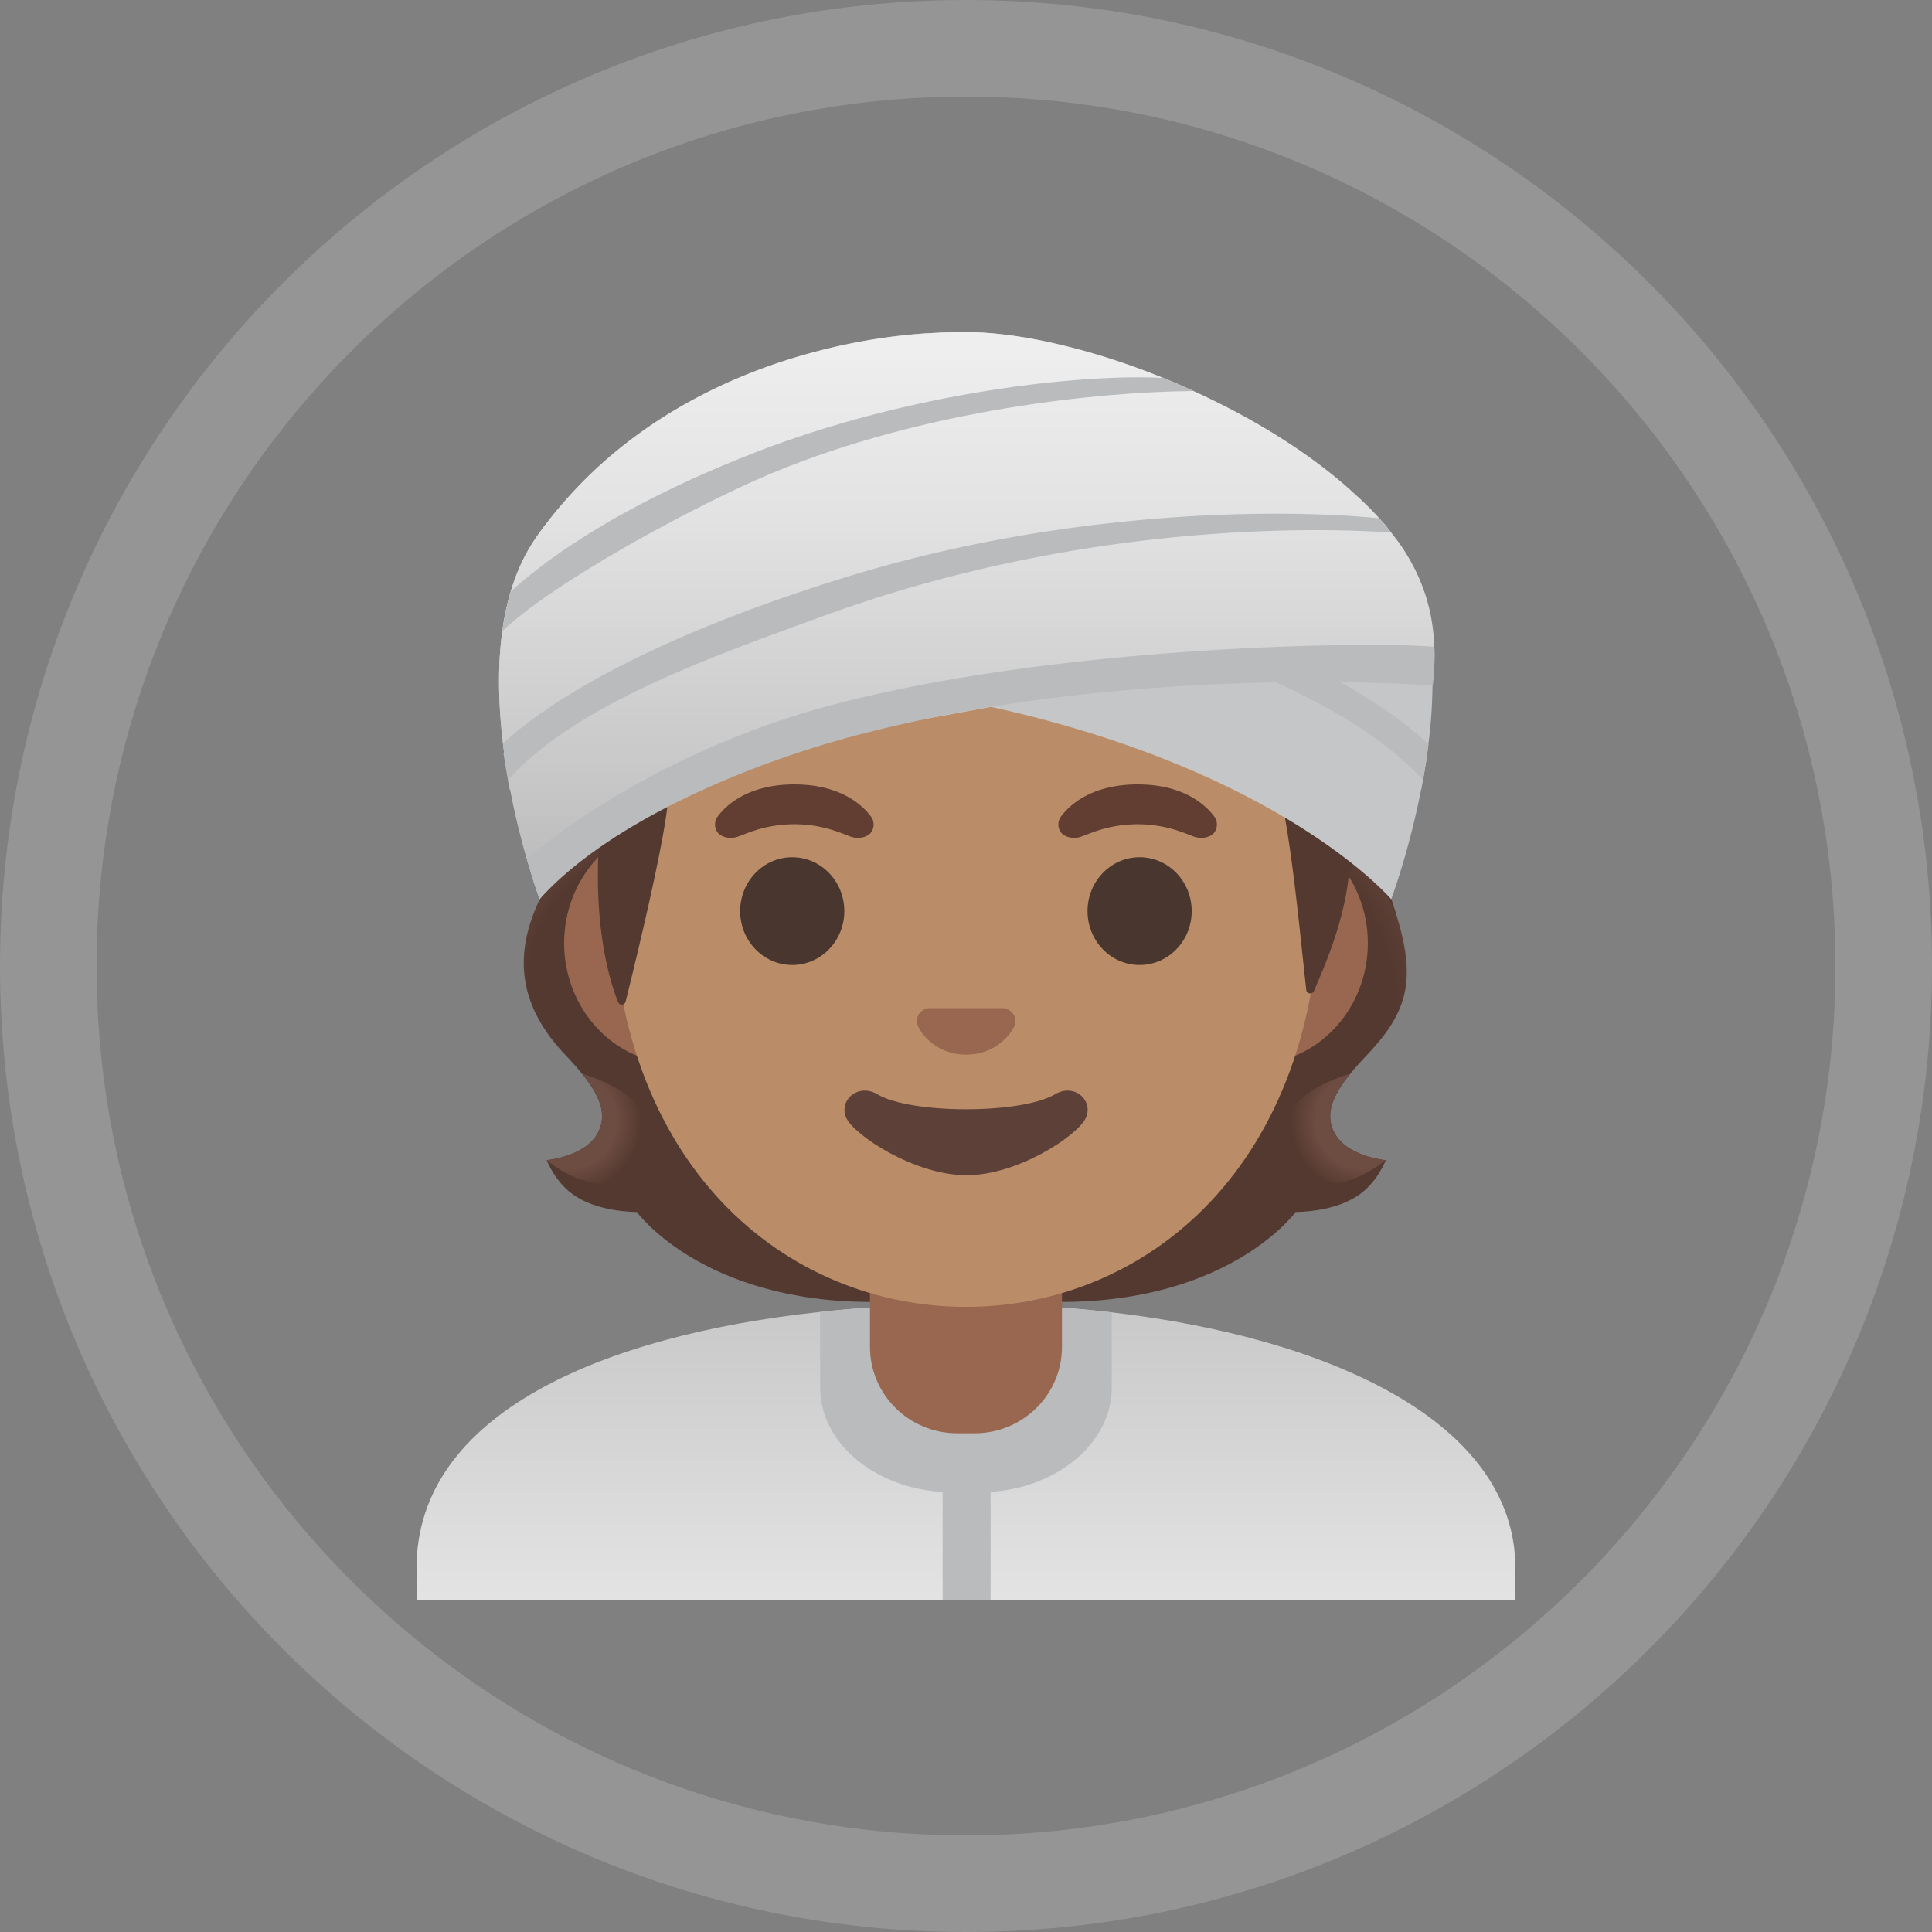 <svg xmlns="http://www.w3.org/2000/svg" width="100" height="100" viewBox="0 0 100 100"><rect x="0" y="0" width="100" height="100" fill="#808080" stroke="none"/><defs><clipPath id="2o44a"><path fill="#fff" d="M100 50c0 27.614-22.386 50-50 50S0 77.614 0 50 22.386 0 50 0s50 22.386 50 50z"/></clipPath><radialGradient id="2o44b" cx="57.97" cy="59.93" r="12.81" gradientUnits="userSpaceOnUse"><stop offset=".73" stop-color="#6d4c41" stop-opacity="0"/><stop offset="1" stop-color="#6d4c41"/></radialGradient><radialGradient id="2o44c" cx="70.59" cy="58.02" r="3.79" gradientUnits="userSpaceOnUse"><stop offset=".66" stop-color="#6d4c41"/><stop offset="1" stop-color="#6d4c41" stop-opacity="0"/></radialGradient><radialGradient id="2o44d" cx="62.18" cy="52.36" r="13.8" gradientUnits="userSpaceOnUse"><stop offset=".73" stop-color="#6d4c41" stop-opacity="0"/><stop offset="1" stop-color="#6d4c41"/></radialGradient><radialGradient id="2o44e" cx="34.21" cy="50.89" r="9.4" gradientUnits="userSpaceOnUse"><stop offset=".73" stop-color="#6d4c41" stop-opacity="0"/><stop offset="1" stop-color="#6d4c41"/></radialGradient><radialGradient id="2o44f" cx="42.04" cy="59.93" r="12.81" gradientUnits="userSpaceOnUse"><stop offset=".73" stop-color="#6d4c41" stop-opacity="0"/><stop offset="1" stop-color="#6d4c41"/></radialGradient><radialGradient id="2o44g" cx="29.42" cy="58.02" r="3.79" gradientUnits="userSpaceOnUse"><stop offset=".66" stop-color="#6d4c41"/><stop offset="1" stop-color="#6d4c41" stop-opacity="0"/></radialGradient><linearGradient id="2o44h" x1="50" x2="50" y1="82.67" y2="68.02" gradientUnits="userSpaceOnUse"><stop offset="0" stop-color="#e3e3e3"/><stop offset="1" stop-color="#c9c9c9"/></linearGradient><linearGradient id="2o44i" x1="50.02" x2="50.02" y1="17.33" y2="45.64" gradientUnits="userSpaceOnUse"><stop offset=".02" stop-color="#eee"/><stop offset=".33" stop-color="#e3e3e3"/><stop offset=".88" stop-color="#c5c5c5"/><stop offset="1" stop-color="#bdbdbd"/></linearGradient><linearGradient id="2o44j" x1="50.04" x2="50.04" y1="17.34" y2="44.52" gradientUnits="userSpaceOnUse"><stop offset=".02" stop-color="#eee"/><stop offset=".33" stop-color="#e3e3e3"/><stop offset=".88" stop-color="#c5c5c5"/><stop offset="1" stop-color="#bdbdbd"/></linearGradient></defs><g><g><path fill="none" stroke="#aaa" stroke-miterlimit="20" stroke-opacity=".5" stroke-width="10" d="M100 50c0 27.614-22.386 50-50 50S0 77.614 0 50 22.386 0 50 0s50 22.386 50 50z" clip-path="url(&quot;#2o44a&quot;)"/></g><g><g><path fill="#543930" d="M69.09 58.666c-.683-1.242.186-2.505 1.674-4.069 2.357-2.483 2.543-4.205 1.257-8.05-5.972-12.283-42.093-10.86-44.083 0-1.417 2.975-1.04 5.567 1.318 8.05 1.482 1.564 2.351 2.827 1.673 4.069-.662 1.208-2.63 1.383-2.63 1.383s.454 1.236 1.547 1.903c1.012.619 2.259.76 3.118.783 0 0 3.363 4.654 12.157 4.654h9.783c8.794 0 12.157-4.654 12.157-4.654.859-.022 2.106-.165 3.117-.783 1.094-.667 1.548-1.903 1.548-1.903s-1.974-.175-2.636-1.383z"/></g><g><path fill="url(#2o44b)" d="M49.99 67.388v-5.162l15.624-1.236 1.422 1.75s-3.363 4.654-12.157 4.654z"/></g><g><path fill="url(#2o44c)" d="M67.006 60.474c-2.34-3.555 2.85-4.884 2.85-4.884l.005.005c-.902 1.122-1.312 2.1-.782 3.068.662 1.209 2.63 1.384 2.63 1.384s-2.685 2.384-4.703.427z"/></g><g><path fill="url(#2o44d)" d="M71.997 46.769c1.564 3.472.738 5.96-.957 7.52-.236.212-1.936 2.126-2.16 2.788 0 0-3.867-4.615-5.02-7.328-.236-.547-.444-1.11-.477-1.695-.022-.438.06-.957.35-1.33.361-.453 6.273-3.964 6.273-3.964 0 .005 1.99 4.009 1.99 4.009z"/></g><g><path fill="url(#2o44e)" d="M27.928 46.546c-1.586 3.32-.733 5.819 1.192 7.924.241.263 1.586 1.646 1.833 2.396 0 0 4.396-5.157 5.682-8.225.262-.618.497-1.258.53-1.914.022-.493-.066-1.083-.394-1.499-.404-.514-2.827-4.178-3.51-4.178-1.297 0-5.333 5.496-5.333 5.496z"/></g><g><path fill="url(#2o44f)" d="M50.016 67.388v-5.162L34.392 60.99l-1.422 1.75s3.363 4.654 12.157 4.654z"/></g><g><path fill="url(#2o44g)" d="M33.003 60.474c2.34-3.555-2.85-4.884-2.85-4.884l-.005.005c.903 1.122 1.313 2.1.782 3.068-.661 1.209-2.63 1.384-2.63 1.384s2.685 2.384 4.703.427z"/></g><g><g><path fill="url(#2o44h)" d="M78.435 81.166v1.646H21.56v-1.646c0-8.017 9.674-12.058 20.89-13.261 2.472-.274 5.015-.4 7.547-.405h.077c2.51 0 5.031.142 7.47.427 11.255 1.312 20.891 5.665 20.891 13.24z"/></g><g><path fill="#b9bbbd" d="M57.544 67.927v3.893c0 2.992-3.068 5.42-6.858 5.42h-1.373c-3.79 0-6.863-2.428-6.863-5.425v-3.91c2.472-.274 5.015-.4 7.547-.405h.076c2.51 0 5.032.142 7.47.427z"/></g><g><path fill="#b9bbbd" d="M48.79 75.98h2.483v6.836H48.79z"/></g></g><g><path fill="#99674f" d="M54.961 64.26H45.03v5.458c0 2.466 2.023 4.468 4.517 4.468h.903c2.493 0 4.517-2.002 4.517-4.468V64.26z"/></g><g><path fill="#99674f" d="M64.95 42.58H35.056c-3.221 0-5.857 2.81-5.857 6.24 0 3.429 2.636 6.24 5.857 6.24h29.887c3.22 0 5.857-2.811 5.857-6.24 0-3.43-2.63-6.24-5.852-6.24z"/></g><g><path fill="#ba8d68" d="M50.001 21.05c-9.515 0-18.331 10.177-18.331 24.823 0 14.568 9.084 21.77 18.331 21.77 9.248 0 18.332-7.202 18.332-21.77 0-14.646-8.816-24.823-18.332-24.823z"/></g><g><g><path fill="#49362e" d="M41.006 49.948c1.49 0 2.696-1.249 2.696-2.789s-1.207-2.789-2.696-2.789-2.696 1.249-2.696 2.79c0 1.54 1.207 2.788 2.696 2.788z"/></g><g><path fill="#49362e" d="M58.986 49.948c1.49 0 2.696-1.249 2.696-2.789s-1.207-2.789-2.696-2.789-2.696 1.249-2.696 2.79c0 1.54 1.207 2.788 2.696 2.788z"/></g></g><g><g><path fill="#613e31" d="M45.067 42.246c-.508-.673-1.679-1.646-3.954-1.646-2.275 0-3.45.979-3.954 1.646a.696.696 0 0 0-.01.848c.142.191.568.372 1.039.213.47-.159 1.389-.634 2.925-.645 1.537.01 2.456.486 2.926.645.47.159.897-.016 1.04-.213a.696.696 0 0 0-.012-.848z"/></g><g><path fill="#613e31" d="M62.837 42.246c-.508-.673-1.679-1.646-3.954-1.646-2.275 0-3.45.979-3.954 1.646a.696.696 0 0 0-.01.848c.142.191.568.372 1.039.213.47-.159 1.389-.634 2.925-.645 1.537.01 2.456.486 2.926.645.47.159.897-.016 1.04-.213a.696.696 0 0 0-.012-.848z"/></g></g><g><path fill="#99674f" d="M52.113 52.224a.684.684 0 0 0-.175-.044h-3.866a.632.632 0 0 0-.175.044c-.35.142-.542.503-.378.891.165.388.936 1.471 2.489 1.471s2.324-1.088 2.488-1.47c.159-.39-.033-.75-.383-.892z"/></g><g><path fill="#5d4037" d="M54.606 56.64c-1.745 1.034-7.454 1.034-9.193 0-1-.596-2.024.318-1.608 1.225.41.892 3.527 2.964 6.218 2.964 2.69 0 5.77-2.072 6.18-2.964.41-.907-.596-1.82-1.597-1.225z"/></g><g><g><path fill="#543930" d="M71.91 28.731c-1.334-2.018-4.325-4.725-7.01-4.905-.433-2.581-32.758-4.5-31.167.448-1.602.066-3.702.744-4.812 2.992-1.324 2.68-.853 4.916-.47 5.988-1.379 1.17-3.112 3.659-1.926 6.89.897 2.434 4.468 3.555 4.468 3.555-.251 4.38.564 7.077.996 8.165.076.192.344.175.393-.022.542-2.17 2.385-9.734 2.204-11.052 0 0 6.207-1.23 12.124-5.589a17.533 17.533 0 0 1 3.9-2.193c7.432-2.959 8.985 2.09 8.985 2.09s5.151-.99 6.705 6.162c.585 2.68.978 6.973 1.312 9.975.022.214.312.257.394.06.52-1.192 1.558-3.554 1.804-5.966.088-.848 2.374-1.969 3.358-5.61 1.324-4.857-.29-9.527-1.258-10.988z"/></g></g><g><g><path fill="#b9bbbd" d="M73.883 38.998s-3.325-4.616-17.954-9.127C44.357 26.3 33.05 26.42 28.35 27.032c0 0-.147.126-.53.684 0 0 13.858-1.526 29.334 4.14 5.688 2.083 13.273 4.687 16.412 9.007z"/></g><g/><g><path fill="url(#2o44i)" d="M48.133 37.167c13.459-2.483 21.771-4.047 26.026-1.684.356-3.659-.853-6.306-1.969-7.673-4.752-5.835-16.34-10.62-22.257-10.62-5.792 0-16.68 2.784-22.176 10.62-4.435 6.317.175 18.736.175 18.736s4.479-6.48 20.201-9.379z"/></g><g><path fill="#b9bbbd" d="M26.06 39.007s3.325-4.616 17.954-9.127c11.566-3.566 22.881-3.451 27.573-2.839 0 0 .148.126.53.684 0 0-13.857-1.526-29.334 4.14-5.687 2.083-13.272 4.686-16.411 9.007z"/></g><g><path fill="#c4c6c7" d="M74.152 35.09c0 .13 0 .262-.006.393a25.253 25.253 0 0 1-.213 3.035c-.077.64-.175 1.258-.284 1.86-.635 3.494-1.641 6.168-1.641 6.168s-5.611-6.633-20.716-9.958c-.251-.05-.503-.104-.76-.159a157.3 157.3 0 0 0-2.505-.509c-.464-.093-.924-.18-1.378-.268-11.129-2.121-18.107-2.477-20.475-.246-.355-3.658.624-6.168 1.663-7.596.06-.082.12-.164.186-.246.18-.24.383-.487.601-.744 1.258-1.47 3.036-3.133 4.403-4.068 3.73-2.565 7.115-4.096 10.576-4.884h.006a27.49 27.49 0 0 1 4.943-.645c.23-.011.465-.017.69-.022.23-.011.459-.011.683-.011.18 0 .366.005.552.01.941.028 1.915.143 2.904.33.192.032.389.07.586.114 4.85 1.044 10.078 3.735 14.191 6.508.848.574 1.553 1.077 2.198 1.64.044.033.082.071.12.11a12.046 12.046 0 0 1 1.707 1.908c1.148 1.58 1.706 3.571 1.892 5.655.05.536.071 1.083.077 1.624z"/></g><g><path fill="#b9bbbd" d="M73.94 38.519c-.076.64-.175 1.257-.284 1.859-3.555-3.97-10.768-6.453-16.27-8.471-13.59-4.971-25.965-4.578-29.356-4.342.18-.241.383-.487.602-.744 5.315-.52 16.285-.416 27.491 3.04 11.457 3.533 16.198 7.126 17.817 8.658z"/></g><g><path fill="url(#2o44j)" d="M74.191 35.106l-.033-.017c-3.57-1.766-21.131-.415-26.124.832-.126.032-.246.06-.355.092-19.092 5.453-19.726 10.254-19.748 10.522v.011l-.006-.005c-.027-.088-.317-.88-.667-2.122a39.594 39.594 0 0 1-.946-4.069 41.914 41.914 0 0 1-.279-1.86c-.224-1.891-.3-3.91-.033-5.812.093-.7.236-1.384.432-2.04v-.006c.301-1.022.733-1.974 1.324-2.822 3.987-5.682 10.068-8.706 15.854-9.942h.005a31.499 31.499 0 0 1 4.315-.612l.629-.033c.23-.011.465-.017.69-.022.229-.011.458-.011.683-.011.18 0 .366.005.552.01.23.012.47.023.71.04a23.98 23.98 0 0 1 2.78.404c1.99.4 4.133 1.06 6.244 1.92.525.213 1.04.437 1.559.678h.005c3.243 1.476 6.322 3.396 8.58 5.55.045.033.083.071.121.11.317.3.613.612.897.924a14.757 14.757 0 0 1 .81.984c.896 1.187 1.952 2.953 2.05 5.671.022.509.006 1.05-.049 1.625z"/></g><g><path fill="#b9bbbd" d="M71.995 27.564c-3.276-.23-15.745-.672-29.438 4.342-5.491 2.013-12.682 4.49-16.248 8.444a41.892 41.892 0 0 1-.279-1.86c1.64-1.536 6.393-5.113 17.795-8.629 11.244-3.467 22.264-3.56 27.552-3.035.219.246.426.492.618.738z"/></g><g><path fill="#b9bbbd" d="M74.193 35.105l-.033-.016c0 .131 0 .262-.005.394-2.68-.186-12.425-.596-22.854 1.104a74.953 74.953 0 0 0-7.132 1.515c-5.643 1.51-12.67 4.485-16.236 8.433l-.006.005c-.027-.087-.317-.88-.667-2.121 2.122-1.745 7.826-5.885 16.16-8.023 1.05-.268 2.133-.52 3.238-.744 11.15-2.286 24.44-2.428 27.425-2.187l.159.016c.022.509.006 1.05-.05 1.624z"/></g><g><path fill="#b9bbbd" d="M61.777 20.24c-4.857.038-13.858.94-21.832 4.255C36.02 26.13 28.527 30.198 26 32.675c.093-.7.235-1.383.432-2.04v-.004c1.345-1.258 5.048-4.239 12.562-7.176 8.16-3.188 17.008-4.117 21.224-3.893.525.213 1.039.437 1.559.678z"/></g></g></g></g></svg>